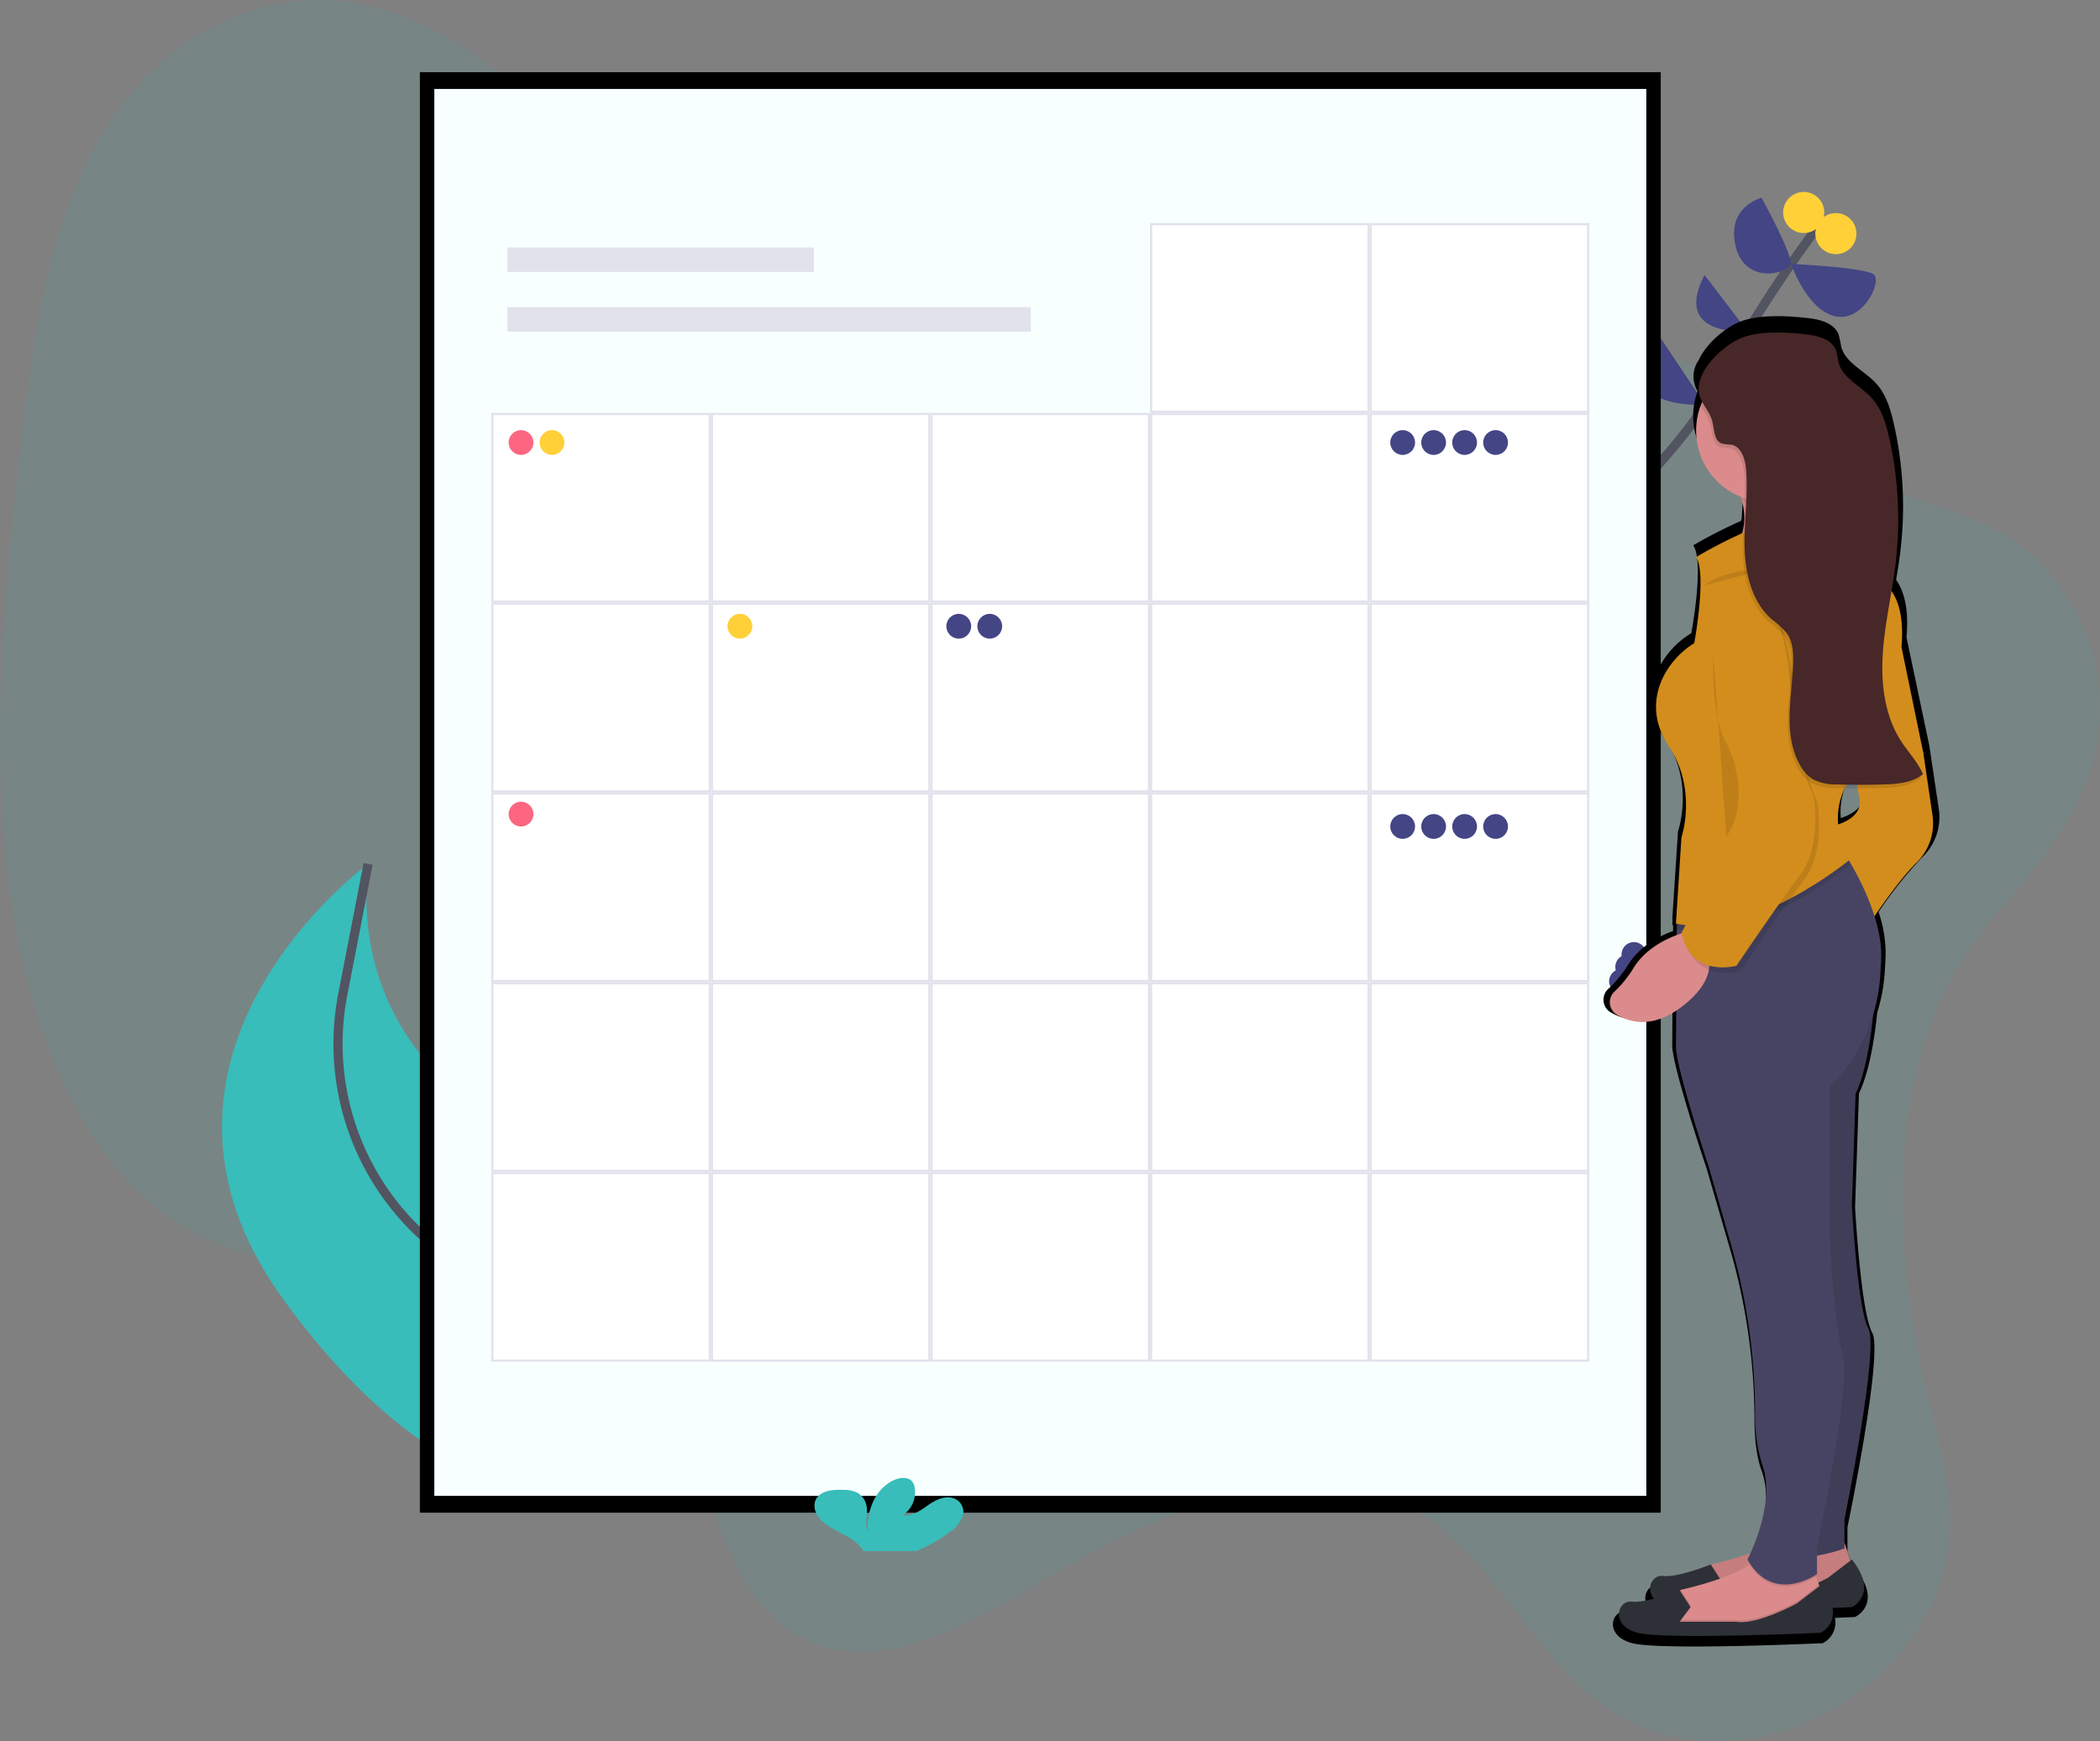 <svg xmlns="http://www.w3.org/2000/svg" xmlns:xlink="http://www.w3.org/1999/xlink" width="458.526" height="380.263" viewBox="0 0 458.526 380.263">
    <rect x="0" y="0" width="458.526" height="380.263" fill="#808080" stroke="none"/>
    <defs>
        <linearGradient id="prefix__linear-gradient" x1=".5" x2=".5" y1="1" gradientUnits="objectBoundingBox">
            <stop offset="0" stop-color="gray" stop-opacity=".251"/>
            <stop offset=".54" stop-color="gray" stop-opacity=".122"/>
            <stop offset="1" stop-color="gray" stop-opacity=".102"/>
        </linearGradient>
        <linearGradient id="prefix__linear-gradient-2" x1="6.341" x2="6.341" y1="1" y2="0" xlink:href="#prefix__linear-gradient"/>
        <style>
            .prefix__cls-5{fill:#38bdba}.prefix__cls-13{opacity:.1}.prefix__cls-2{fill:none;stroke:#535461;stroke-miterlimit:10;stroke-width:2px}.prefix__cls-3{fill:#444584}.prefix__cls-4{fill:#ffd037}.prefix__cls-8{fill:#e2e2ec}.prefix__cls-9{fill:#fff}.prefix__cls-10{fill:#fc6681}.prefix__cls-12{fill:#db8b8b}.prefix__cls-14{fill:#2e3037}.prefix__cls-15{fill:#474463}.prefix__cls-16{fill:#d38d1c}
        </style>
    </defs>
    <g id="prefix__Group_642" data-name="Group 642" transform="translate(.003 -.005)">
        <path id="prefix__Path_3990" d="M545.415 259.7c-17.611 28.49-14.311 67.3-6.576 97.9 2.588 10.247 5.57 21.063 3.357 32.53-2.707 14.022-12.573 25.033-22.559 31.339-18.2 11.467-38.993 11.149-54.13-.84-13.072-10.356-21.681-28.418-35.028-38.219-22.317-16.405-52.962-6.462-79.572 8.87-18.817 10.821-39.529 24.591-56.922 16.795-12.236-5.475-19.867-20.921-23.428-37.73-1.719-8.115-2.759-16.98-6.7-23.162a26 26 0 0 0-8.913-8.153c-30.508-18.395-71.784-3.015-101.2-23.846-19.872-14.064-31.168-43.114-34.881-74.177s-.66-64.3 3.162-97.026c2.721-23.267 6.4-48.157 18.613-67.079 12.92-20.014 33.285-28.964 50.987-27.065s33.072 13.115 46.319 26.823c16.556 17.14 31.487 39.019 52.916 44.546 14.6 3.765 30.536-.594 46.058-3.058 25.916-4.121 51.471-2.939 76.846-1.391 24.292 1.481 48.732 3.324 71.366 11.871 16.016 6.054 28.309 18.656 43.257 26.851 9.743 5.342 20.736 6.021 29.814 13.143 11.182 8.775 20.859 24.971 16.382 45.446-4.268 19.477-19.823 30.517-29.168 45.632z" data-name="Path 3990" transform="translate(-117.18 -49.59)" style="opacity:.1;fill:#38bdba"/>
        <path id="prefix__Path_3991" d="M781.67 247.9s47.958-40.185 58.622-60.445a289.446 289.446 0 0 1 24.24-37.72" class="prefix__cls-2" data-name="Path 3991" transform="translate(-466.154 -102.178)"/>
        <path id="prefix__Path_3992" d="M919.955 239.947l-20.745-4.677s4.895 21.88 20.745 4.677z" class="prefix__cls-3" data-name="Path 3992" transform="translate(-527.883 -147.101)"/>
        <path id="prefix__Path_3993" d="M872.67 198.08l11.937 17.877s-23.338 1.686-11.937-17.877z" class="prefix__cls-3" data-name="Path 3993" transform="translate(-512.297 -127.57)"/>
        <path id="prefix__Path_3994" d="M939.12 206.054l-18.96-3.324s11.909 18.115 18.96 3.324z" class="prefix__cls-3" data-name="Path 3994" transform="translate(-538.885 -130.012)"/>
        <path id="prefix__Path_3995" d="M898.995 176.08l9.34 12.232s-16.535 1.566-9.34-12.232z" class="prefix__cls-3" data-name="Path 3995" transform="translate(-526.818 -116.016)"/>
        <path id="prefix__Path_3996" d="M940.81 170.95s16.144.769 18.044 2.312-2.407 10.589-8.547 9.112-9.497-11.424-9.497-11.424z" class="prefix__cls-3" data-name="Path 3996" transform="translate(-549.73 -113.322)"/>
        <path id="prefix__Path_3997" d="M920.572 140.56s6.6 12.018 6.348 14.307-10.052 4.857-12.032-3.8 5.684-10.507 5.684-10.507z" class="prefix__cls-3" data-name="Path 3997" transform="translate(-535.945 -97.362)"/>
        <circle id="prefix__Ellipse_764" cx="4.489" cy="4.489" r="4.489" class="prefix__cls-4" data-name="Ellipse 764" transform="rotate(-72.474 234.42 -242.66)"/>
        <circle id="prefix__Ellipse_765" cx="4.489" cy="4.489" r="4.489" class="prefix__cls-4" data-name="Ellipse 765" transform="rotate(-72.474 227.756 -240.175)"/>
        <path id="prefix__Path_3998" d="M336.727 561.506s7.7-22.9-41.1-50.5c0 0-49.543-14.449-44.477-64.068 0 0-57.112 41.842-18.466 95.141s72 41.666 72 41.666z" class="prefix__cls-5" data-name="Path 3998" transform="translate(-170.795 -258.265)"/>
        <path id="prefix__Path_3999" d="M349.9 571.848s-23.808-25.731-46.628-35.679a45.447 45.447 0 0 1-12.4-8.257 56.735 56.735 0 0 1-17.141-52.706l5.484-28.266" class="prefix__cls-2" data-name="Path 3999" transform="translate(-198.842 -258.265)"/>
        <path id="prefix__Rectangle_1705" d="M0 0H270.941V314.587H0z" data-name="Rectangle 1705" transform="translate(91.673 15.767)"/>
        <path id="prefix__Rectangle_1706" d="M0 0H264.631V307.256H0z" data-name="Rectangle 1706" transform="translate(94.831 19.428)" style="fill:#f7ffff"/>
        <path id="prefix__Rectangle_1707" d="M0 0H66.898V5.328H0z" class="prefix__cls-8" data-name="Rectangle 1707" transform="translate(110.813 54.062)"/>
        <path id="prefix__Rectangle_1708" d="M0 0H114.258V5.328H0z" class="prefix__cls-8" data-name="Rectangle 1708" transform="translate(110.813 67.086)"/>
        <path id="prefix__Rectangle_1709" d="M0 0H47.478V40.968H0z" class="prefix__cls-9" data-name="Rectangle 1709" transform="translate(299.31 48.972)"/>
        <path id="prefix__Path_4000" d="M794.483 152.695v40.493h-47.008v-40.493h47.008m.475-.475H747v41.443h47.957z" class="prefix__cls-8" data-name="Path 4000" transform="translate(-447.946 -103.486)"/>
        <path id="prefix__Rectangle_1710" d="M0 0H47.478V40.968H0z" class="prefix__cls-9" data-name="Rectangle 1710" transform="translate(251.357 48.972)"/>
        <path id="prefix__Path_4001" d="M693.483 152.695v40.493h-47.008v-40.493h47.008m.475-.475H646v41.443h47.958z" class="prefix__cls-8" data-name="Path 4001" transform="translate(-394.904 -103.486)"/>
        <path id="prefix__Rectangle_1711" d="M0 0H47.478V40.968H0z" class="prefix__cls-9" data-name="Rectangle 1711" transform="translate(299.31 90.414)"/>
        <path id="prefix__Path_4002" d="M794.483 239.975v40.493h-47.008v-40.493h47.008m.475-.475H747v41.443h47.957z" class="prefix__cls-8" data-name="Path 4002" transform="translate(-447.946 -149.323)"/>
        <path id="prefix__Rectangle_1712" d="M0 0H47.478V40.968H0z" class="prefix__cls-9" data-name="Rectangle 1712" transform="translate(251.357 90.414)"/>
        <path id="prefix__Path_4003" d="M693.483 239.975v40.493h-47.008v-40.493h47.008m.475-.475H646v41.443h47.958z" class="prefix__cls-8" data-name="Path 4003" transform="translate(-394.904 -149.323)"/>
        <path id="prefix__Rectangle_1713" d="M0 0H47.478V40.968H0z" class="prefix__cls-9" data-name="Rectangle 1713" transform="translate(203.405 90.414)"/>
        <path id="prefix__Path_4004" d="M592.533 239.975v40.493h-47.008v-40.493h47.008m.475-.475H545.05v41.443h47.958z" class="prefix__cls-8" data-name="Path 4004" transform="translate(-341.888 -149.323)"/>
        <path id="prefix__Rectangle_1714" d="M0 0H47.478V40.968H0z" class="prefix__cls-9" data-name="Rectangle 1714" transform="translate(155.452 90.414)"/>
        <path id="prefix__Path_4005" d="M491.543 239.975v40.493h-47.008v-40.493h47.008m.475-.475H444.06v41.443h47.958z" class="prefix__cls-8" data-name="Path 4005" transform="translate(-288.85 -149.323)"/>
        <path id="prefix__Rectangle_1715" d="M0 0H47.478V40.968H0z" class="prefix__cls-9" data-name="Rectangle 1715" transform="translate(107.499 90.414)"/>
        <path id="prefix__Path_4006" d="M390.553 239.975v40.493h-47.008v-40.493h47.008m.475-.475H343.07v41.443h47.958z" class="prefix__cls-8" data-name="Path 4006" transform="translate(-235.813 -149.323)"/>
        <path id="prefix__Rectangle_1716" d="M0 0H47.478V40.968H0z" class="prefix__cls-9" data-name="Rectangle 1716" transform="translate(299.31 131.853)"/>
        <path id="prefix__Path_4007" d="M794.483 327.255v40.493h-47.008v-40.493h47.008m.475-.475H747v41.443h47.957z" class="prefix__cls-8" data-name="Path 4007" transform="translate(-447.946 -195.16)"/>
        <path id="prefix__Rectangle_1717" d="M0 0H47.478V40.968H0z" class="prefix__cls-9" data-name="Rectangle 1717" transform="translate(251.357 131.853)"/>
        <path id="prefix__Path_4008" d="M693.483 327.255v40.493h-47.008v-40.493h47.008m.475-.475H646v41.443h47.958z" class="prefix__cls-8" data-name="Path 4008" transform="translate(-394.904 -195.16)"/>
        <path id="prefix__Rectangle_1718" d="M0 0H47.478V40.968H0z" class="prefix__cls-9" data-name="Rectangle 1718" transform="translate(203.405 131.853)"/>
        <path id="prefix__Path_4009" d="M592.533 327.255v40.493h-47.008v-40.493h47.008m.475-.475H545.05v41.443h47.958z" class="prefix__cls-8" data-name="Path 4009" transform="translate(-341.888 -195.16)"/>
        <path id="prefix__Rectangle_1719" d="M0 0H47.478V40.968H0z" class="prefix__cls-9" data-name="Rectangle 1719" transform="translate(155.452 131.853)"/>
        <path id="prefix__Path_4010" d="M491.543 327.255v40.493h-47.008v-40.493h47.008m.475-.475H444.06v41.443h47.958z" class="prefix__cls-8" data-name="Path 4010" transform="translate(-288.85 -195.16)"/>
        <path id="prefix__Rectangle_1720" d="M0 0H47.478V40.968H0z" class="prefix__cls-9" data-name="Rectangle 1720" transform="translate(107.499 131.853)"/>
        <path id="prefix__Path_4011" d="M390.553 327.255v40.493h-47.008v-40.493h47.008m.475-.475H343.07v41.443h47.958z" class="prefix__cls-8" data-name="Path 4011" transform="translate(-235.813 -195.16)"/>
        <path id="prefix__Rectangle_1721" d="M0 0H47.478V40.968H0z" class="prefix__cls-9" data-name="Rectangle 1721" transform="translate(299.31 173.296)"/>
        <path id="prefix__Path_4012" d="M794.483 414.525v40.493h-47.008v-40.493h47.008m.475-.475H747v41.443h47.957z" class="prefix__cls-8" data-name="Path 4012" transform="translate(-447.946 -240.992)"/>
        <path id="prefix__Rectangle_1722" d="M0 0H47.478V40.968H0z" class="prefix__cls-9" data-name="Rectangle 1722" transform="translate(251.357 173.296)"/>
        <path id="prefix__Path_4013" d="M693.483 414.525v40.493h-47.008v-40.493h47.008m.475-.475H646v41.443h47.958z" class="prefix__cls-8" data-name="Path 4013" transform="translate(-394.904 -240.992)"/>
        <path id="prefix__Rectangle_1723" d="M0 0H47.478V40.968H0z" class="prefix__cls-9" data-name="Rectangle 1723" transform="translate(203.405 173.296)"/>
        <path id="prefix__Path_4014" d="M592.533 414.525v40.493h-47.008v-40.493h47.008m.475-.475H545.05v41.443h47.958z" class="prefix__cls-8" data-name="Path 4014" transform="translate(-341.888 -240.992)"/>
        <path id="prefix__Rectangle_1724" d="M0 0H47.478V40.968H0z" class="prefix__cls-9" data-name="Rectangle 1724" transform="translate(155.452 173.296)"/>
        <path id="prefix__Path_4015" d="M491.543 414.525v40.493h-47.008v-40.493h47.008m.475-.475H444.06v41.443h47.958z" class="prefix__cls-8" data-name="Path 4015" transform="translate(-288.85 -240.992)"/>
        <path id="prefix__Rectangle_1725" d="M0 0H47.478V40.968H0z" class="prefix__cls-9" data-name="Rectangle 1725" transform="translate(107.499 173.296)"/>
        <path id="prefix__Path_4016" d="M390.553 414.525v40.493h-47.008v-40.493h47.008m.475-.475H343.07v41.443h47.958z" class="prefix__cls-8" data-name="Path 4016" transform="translate(-235.813 -240.992)"/>
        <path id="prefix__Rectangle_1726" d="M0 0H47.478V40.968H0z" class="prefix__cls-9" data-name="Rectangle 1726" transform="translate(299.31 214.734)"/>
        <path id="prefix__Path_4017" d="M794.483 501.8v40.488h-47.008V501.8h47.008m.475-.475H747v41.438h47.957z" class="prefix__cls-8" data-name="Path 4017" transform="translate(-447.946 -286.829)"/>
        <path id="prefix__Rectangle_1727" d="M0 0H47.478V40.968H0z" class="prefix__cls-9" data-name="Rectangle 1727" transform="translate(251.357 214.734)"/>
        <path id="prefix__Path_4018" d="M693.483 501.8v40.488h-47.008V501.8h47.008m.475-.475H646v41.438h47.958z" class="prefix__cls-8" data-name="Path 4018" transform="translate(-394.904 -286.829)"/>
        <path id="prefix__Rectangle_1728" d="M0 0H47.478V40.968H0z" class="prefix__cls-9" data-name="Rectangle 1728" transform="translate(203.405 214.734)"/>
        <path id="prefix__Path_4019" d="M592.533 501.8v40.488h-47.008V501.8h47.008m.475-.475H545.05v41.438h47.958z" class="prefix__cls-8" data-name="Path 4019" transform="translate(-341.888 -286.829)"/>
        <path id="prefix__Rectangle_1729" d="M0 0H47.478V40.968H0z" class="prefix__cls-9" data-name="Rectangle 1729" transform="translate(155.452 214.734)"/>
        <path id="prefix__Path_4020" d="M491.543 501.8v40.488h-47.008V501.8h47.008m.475-.475H444.06v41.438h47.958z" class="prefix__cls-8" data-name="Path 4020" transform="translate(-288.85 -286.829)"/>
        <path id="prefix__Rectangle_1730" d="M0 0H47.478V40.968H0z" class="prefix__cls-9" data-name="Rectangle 1730" transform="translate(107.499 214.734)"/>
        <path id="prefix__Path_4021" d="M390.553 501.8v40.488h-47.008V501.8h47.008m.475-.475H343.07v41.438h47.958z" class="prefix__cls-8" data-name="Path 4021" transform="translate(-235.813 -286.829)"/>
        <path id="prefix__Rectangle_1731" d="M0 0H47.478V40.968H0z" class="prefix__cls-9" data-name="Rectangle 1731" transform="translate(299.31 256.177)"/>
        <path id="prefix__Path_4022" d="M794.483 589.075v40.493h-47.008v-40.493h47.008m.475-.475H747v41.443h47.957z" class="prefix__cls-8" data-name="Path 4022" transform="translate(-447.946 -332.661)"/>
        <path id="prefix__Rectangle_1732" d="M0 0H47.478V40.968H0z" class="prefix__cls-9" data-name="Rectangle 1732" transform="translate(251.357 256.177)"/>
        <path id="prefix__Path_4023" d="M693.483 589.075v40.493h-47.008v-40.493h47.008m.475-.475H646v41.443h47.958z" class="prefix__cls-8" data-name="Path 4023" transform="translate(-394.904 -332.661)"/>
        <path id="prefix__Rectangle_1733" d="M0 0H47.478V40.968H0z" class="prefix__cls-9" data-name="Rectangle 1733" transform="translate(203.405 256.177)"/>
        <path id="prefix__Path_4024" d="M592.533 589.075v40.493h-47.008v-40.493h47.008m.475-.475H545.05v41.443h47.958z" class="prefix__cls-8" data-name="Path 4024" transform="translate(-341.888 -332.661)"/>
        <path id="prefix__Rectangle_1734" d="M0 0H47.478V40.968H0z" class="prefix__cls-9" data-name="Rectangle 1734" transform="translate(155.452 256.177)"/>
        <path id="prefix__Path_4025" d="M491.543 589.075v40.493h-47.008v-40.493h47.008m.475-.475H444.06v41.443h47.958z" class="prefix__cls-8" data-name="Path 4025" transform="translate(-288.85 -332.661)"/>
        <path id="prefix__Rectangle_1735" d="M0 0H47.478V40.968H0z" class="prefix__cls-9" data-name="Rectangle 1735" transform="translate(107.499 256.177)"/>
        <path id="prefix__Path_4026" d="M390.553 589.075v40.493h-47.008v-40.493h47.008m.475-.475H343.07v41.443h47.958z" class="prefix__cls-8" data-name="Path 4026" transform="translate(-235.813 -332.661)"/>
        <path id="prefix__Path_4027" d="M521.1 741.276a7.631 7.631 0 0 0 3.029-3.727 3.153 3.153 0 0 0-2.118-3.8c-1.942-.608-4.017.475-5.593 1.6s-3.376 2.374-5.437 2.141a6.06 6.06 0 0 0 2.559-6.32 2.451 2.451 0 0 0-.712-1.282c-1.078-.95-3.034-.536-4.326.2-4.107 2.374-5.252 6.909-5.275 11.007-.413-1.477-.066-3.015-.076-4.535a4.313 4.313 0 0 0-2.084-4.012 7.46 7.46 0 0 0-3.181-.612c-1.847-.057-3.9.095-5.161 1.2-1.567 1.367-1.159 3.666.2 5.171s3.438 2.45 5.342 3.49a10.9 10.9 0 0 1 3.8 2.972 2.692 2.692 0 0 1 .285.532h11.572a33.271 33.271 0 0 0 7.175-4.026z" class="prefix__cls-5" data-name="Path 4027" transform="translate(-313.878 -406.572)"/>
        <circle id="prefix__Ellipse_766" cx="2.707" cy="2.707" r="2.707" class="prefix__cls-10" data-name="Ellipse 766" transform="translate(111.055 93.938)"/>
        <circle id="prefix__Ellipse_767" cx="2.707" cy="2.707" r="2.707" class="prefix__cls-4" data-name="Ellipse 767" transform="translate(117.817 93.938)"/>
        <circle id="prefix__Ellipse_768" cx="2.707" cy="2.707" r="2.707" class="prefix__cls-3" data-name="Ellipse 768" transform="translate(206.629 134.061)"/>
        <circle id="prefix__Ellipse_769" cx="2.707" cy="2.707" r="2.707" class="prefix__cls-3" data-name="Ellipse 769" transform="translate(213.395 134.061)"/>
        <circle id="prefix__Ellipse_770" cx="2.707" cy="2.707" r="2.707" class="prefix__cls-3" data-name="Ellipse 770" transform="translate(351.342 211.6)"/>
        <circle id="prefix__Ellipse_771" cx="2.707" cy="2.707" r="2.707" class="prefix__cls-3" data-name="Ellipse 771" transform="translate(352.695 208.447)"/>
        <circle id="prefix__Ellipse_772" cx="2.707" cy="2.707" r="2.707" class="prefix__cls-3" data-name="Ellipse 772" transform="translate(354.048 205.74)"/>
        <circle id="prefix__Ellipse_773" cx="2.707" cy="2.707" r="2.707" class="prefix__cls-3" data-name="Ellipse 773" transform="translate(303.555 93.938)"/>
        <circle id="prefix__Ellipse_774" cx="2.707" cy="2.707" r="2.707" class="prefix__cls-3" data-name="Ellipse 774" transform="translate(310.317 93.938)"/>
        <circle id="prefix__Ellipse_775" cx="2.707" cy="2.707" r="2.707" class="prefix__cls-3" data-name="Ellipse 775" transform="translate(317.083 93.938)"/>
        <circle id="prefix__Ellipse_776" cx="2.707" cy="2.707" r="2.707" class="prefix__cls-3" data-name="Ellipse 776" transform="translate(323.844 93.938)"/>
        <circle id="prefix__Ellipse_777" cx="2.707" cy="2.707" r="2.707" class="prefix__cls-3" data-name="Ellipse 777" transform="translate(303.555 177.787)"/>
        <circle id="prefix__Ellipse_778" cx="2.707" cy="2.707" r="2.707" class="prefix__cls-3" data-name="Ellipse 778" transform="translate(310.317 177.787)"/>
        <circle id="prefix__Ellipse_779" cx="2.707" cy="2.707" r="2.707" class="prefix__cls-3" data-name="Ellipse 779" transform="translate(317.083 177.787)"/>
        <circle id="prefix__Ellipse_780" cx="2.707" cy="2.707" r="2.707" class="prefix__cls-3" data-name="Ellipse 780" transform="translate(323.844 177.787)"/>
        <circle id="prefix__Ellipse_781" cx="2.707" cy="2.707" r="2.707" class="prefix__cls-4" data-name="Ellipse 781" transform="translate(158.842 134.061)"/>
        <circle id="prefix__Ellipse_782" cx="2.707" cy="2.707" r="2.707" class="prefix__cls-10" data-name="Ellipse 782" transform="translate(111.055 175.086)"/>
        <path id="prefix__Path_4028" d="M856.121 347.042c2.968 1.752 7.6 2.892 13.461-.874l-.057 8.338c.418 5.7 7.488 26.548 7.488 26.548L882 398.2a134.121 134.121 0 0 1 5.479 37.288c0 4.183.389 8.495 1.591 11.738 2.654 7.175-1.045 16.419-2.649 19.862a83.432 83.432 0 0 1-8.229 2.317 5.631 5.631 0 0 0-.736.223l-.033-.047s-7.483 2.968-10.807 2.559c-2.479-.3-4.031 2.787-2.089 5.062a15.194 15.194 0 0 1-4.981.655c-3.324-.408-4.991 5.309 1.249 6.942s41.59 0 41.59 0a5.014 5.014 0 0 0 2.659-5.536c2.716-.1 4.411-.185 4.411-.185s6.239-2.849 0-10.622l-.332.252-1.334-3.927v-5.3s7.9-37.986 5.408-42.478-3.742-27.364-3.742-27.364l.845-24.914c2.255-4.653 3.409-11.947 3.993-17.649a37.458 37.458 0 0 0 1.6-8.371c.1-1.339.18-2.744.233-4.2a28.171 28.171 0 0 0-1.548-9.4 93.249 93.249 0 0 1 9.421-11.828 12.137 12.137 0 0 0 3.742-10.622l-2.08-13.889-4.99-23.689c.627-6.572-.746-10.356-2.26-12.493.361-2.122.7-4.245.95-6.377a81.608 81.608 0 0 0-1.458-27.768c-.722-3.177-1.7-6.434-3.932-8.841-2.521-2.726-6.614-4.387-7.555-7.958a23.141 23.141 0 0 0-.579-2.688c-.912-2.336-3.8-3.186-6.325-3.49-4.5-.546-11.011-.95-15.337.807-3.02 1.235-7.179 4.634-8.832 8.281a6.226 6.226 0 0 0-.271 6.838 15.671 15.671 0 0 0-.969 5.456 15.935 15.935 0 0 0 10.171 14.781c.1.313.19.622.266.926a15.864 15.864 0 0 1 .408 2.227c-.081 1.424-.171 2.892-.237 4.34q-.071.3-.152.589a107.025 107.025 0 0 0-10.446 5.328c2.5 3.675-.418 19.2-.418 19.2-6.239 3.675-12.478 13.072-5.821 22.872s2.911 20.418 2.911 20.418l-1.04 15.968v.029l-.209 3.2h.081l-.081 1.211.18.033v1.3c-2.92 1.073-7.189 3.238-9.734 7.241a25.553 25.553 0 0 1-4.354 5.342 3.21 3.21 0 0 0 .5 5.209zm50.218-42.431a15.193 15.193 0 0 1 1.477-8.034q1.467.028 2.939.033c.1.688.218 1.344.361 1.942.845 3.6-2.531 5.323-4.781 6.054z" data-name="Path 4028" transform="translate(-504.409 -125.946)"/>
        <path id="prefix__Path_4029" d="M928.628 755.731l1.6 4.8-5.223 5.223-17.208 4-12.407-1.2.8-4.4a5.308 5.308 0 0 1 3.941-3.879c5.1-1.2 14.824-3.932 16.866-7.726z" class="prefix__cls-12" data-name="Path 4029" transform="translate(-525.877 -418.763)"/>
        <path id="prefix__Path_4030" d="M928.628 755.731l1.6 4.8-5.223 5.223-17.208 4-12.407-1.2.8-4.4a5.308 5.308 0 0 1 3.941-3.879c5.1-1.2 14.824-3.932 16.866-7.726z" class="prefix__cls-13" data-name="Path 4030" transform="translate(-525.877 -418.763)"/>
        <path id="prefix__Path_4031" d="M889.2 774.841l2.4-3.2-2.4-3.708s-7.2 2.906-10.4 2.507-4.8 5.223 1.2 6.8 40.018 0 40.018 0 6-2.8 0-10.4l-5.223 4s-8.8 4.8-13.2 4z" class="prefix__cls-14" data-name="Path 4031" transform="translate(-515.664 -426.268)"/>
        <path id="prefix__Path_4032" d="M881.1 780.281l12.407 1.2 17.208-4 5.223-5.223-.423-1.273-.6-1.785-.6-1.738-11.6-3.2a7.191 7.191 0 0 1-2.374 2.374c-3.77 2.578-10.541 4.44-14.515 5.37a4.166 4.166 0 0 0-.475.147 5.29 5.29 0 0 0-3.447 3.732z" class="prefix__cls-12" data-name="Path 4032" transform="translate(-518.372 -424.913)"/>
        <path id="prefix__Path_4033" d="M881.1 787.717l12.407 1.2 17.208-4 5.223-5.223-.423-1.273-4.777 3.675s-8.8 4.8-13.2 4H885.1l2.4-3.2-2.156-3.324a5.29 5.29 0 0 0-3.447 3.732z" class="prefix__cls-13" data-name="Path 4033" transform="translate(-518.372 -432.349)"/>
        <path id="prefix__Path_4034" d="M874.869 786.641l2.4-3.2-2.4-3.708s-7.2 2.906-10.4 2.507-4.8 5.223 1.2 6.8 40.018 0 40.018 0 6-2.8 0-10.4l-5.223 4s-8.8 4.8-13.2 4z" class="prefix__cls-14" data-name="Path 4034" transform="translate(-508.139 -432.465)"/>
        <path id="prefix__Path_4035" d="M910.6 283.206s19.211 2 16.41-6a14.405 14.405 0 0 1-.594-7.065 19.588 19.588 0 0 1 3.395-8.141l-18.01 2.8a22.554 22.554 0 0 1 2.441 5.783c2.146 8.487-3.642 12.623-3.642 12.623z" class="prefix__cls-12" data-name="Path 4035" transform="translate(-533.865 -161.139)"/>
        <path id="prefix__Path_4036" d="M954.013 498.82s-.4 17.208-4.4 25.612l-.8 24.411s1.2 22.412 3.6 26.813-5.223 41.619-5.223 41.619v6.405s-12.82 4.8-16.41-.8l3.6-47.625-1.6-66.029z" class="prefix__cls-15" data-name="Path 4036" transform="translate(-544.463 -285.511)"/>
        <path id="prefix__Path_4037" d="M954.013 498.82s-.4 17.208-4.4 25.612l-.8 24.411s1.2 22.412 3.6 26.813-5.223 41.619-5.223 41.619v6.405s-12.82 4.8-16.41-.8l3.6-47.625-1.6-66.029z" class="prefix__cls-13" data-name="Path 4037" transform="translate(-544.463 -285.511)"/>
        <path id="prefix__Path_4038" d="M976.655 382.51l2.4 6.405 2 13.609a12.037 12.037 0 0 1-3.6 10.4c-4.8 4.8-11.206 14.805-11.206 14.805l-7.6-22.792s7.6-1.2 6.405-6.405-.807-14.843-.807-14.843z" class="prefix__cls-16" data-name="Path 4038" transform="translate(-559.099 -224.428)"/>
        <path id="prefix__Path_4040" d="M921.66 766.639c5.133 8.072 13.124 3.5 14.539 2.588l-.579-1.766-11.6-3.2a7.189 7.189 0 0 1-2.36 2.378z" class="prefix__cls-13" data-name="Path 4040" transform="translate(-539.673 -424.913)"/>
        <path id="prefix__Path_4041" d="M887.85 482.539c.4 5.6 7.2 26.011 7.2 26.011l4.8 16.795a133.639 133.639 0 0 1 5.275 36.533 35.483 35.483 0 0 0 1.534 11.5c3.2 8.8-3.2 20.812-3.2 20.812 5.6 10 15.194 3.2 15.194 3.2v-6.4s7.6-34.819 5.6-41.619-2.8-25.213-2.8-25.213V490.92a37.692 37.692 0 0 0 10.983-23.893c.095-1.311.171-2.687.223-4.117.323-9.022-5.85-19.615-8.262-23.385-.579-.912-.95-1.424-.95-1.424l-35.337 14.017-.081.033v4.392z" class="prefix__cls-15" data-name="Path 4041" transform="translate(-521.917 -253.622)"/>
        <path id="prefix__Path_4042" d="M913.13 264.8a22.556 22.556 0 0 1 2.441 5.783 15.669 15.669 0 0 0 12.175-.446 19.586 19.586 0 0 1 3.4-8.134z" class="prefix__cls-13" data-name="Path 4042" transform="translate(-535.193 -161.139)"/>
        <circle id="prefix__Ellipse_783" cx="15.608" cy="15.608" r="15.608" class="prefix__cls-12" data-name="Ellipse 783" transform="translate(370.335 78.439)"/>
        <path id="prefix__Path_4043" d="M887.85 456.549l.171.033c16.78 3.452 37.849-14.041 37.849-14.041a20.746 20.746 0 0 1-1.458-2.977c-.579-.912-.95-1.424-.95-1.424l-35.337 14.017-.09 1.4z" class="prefix__cls-13" data-name="Path 4043" transform="translate(-521.917 -253.643)"/>
        <path id="prefix__Path_4044" d="M887.441 295.459s22.412-13.609 29.615-8.006l10 12.82s6.405 2 5.223 14.805l4.781 23.2-14.406 3.6s-8.4 8.006-1.6 19.61c0 0-21.211 17.607-38.019 14.007l1.2-18.808s3.6-10.4-2.8-20.009-.4-18.808 5.6-22.412c.007.006 2.804-15.203.406-18.807z" class="prefix__cls-16" data-name="Path 4044" transform="translate(-517.106 -173.796)"/>
        <path id="prefix__Path_4045" d="M875.082 477.75s-8.4 1.6-12.407 8.006a24.937 24.937 0 0 1-4.188 5.223 3.177 3.177 0 0 0 .475 5.062c3.177 1.9 8.357 3.082 14.9-2.293 11.225-9.194 1.22-15.998 1.22-15.998z" class="prefix__cls-12" data-name="Path 4045" transform="translate(-505.949 -274.445)"/>
        <path id="prefix__Path_4046" d="M905.695 321.5s8.006-.8 10 20.009 5.223 25.612 5.223 25.612 2 10.807-2.8 17.208-14.007 20.009-14.007 20.009-10 2.8-12-7.2l12.407-23.21s2-8.006-2.8-13.609-8.43-42.824 3.977-38.819z" class="prefix__cls-13" data-name="Path 4046" transform="translate(-524.154 -192.228)"/>
        <path id="prefix__Path_4047" d="M903.975 318.968s8.006-.8 10 20.009 5.223 25.612 5.223 25.612 2 10.807-2.8 17.208-14.007 20.009-14.007 20.009-10 2.8-12-7.2l12.407-23.21s2-8.006-2.8-13.609-8.416-42.822 3.977-38.819z" class="prefix__cls-16" data-name="Path 4047" transform="translate(-523.251 -190.899)"/>
        <path id="prefix__Path_4048" d="M905.036 350.9s-.8 12.393 2.792 19.212 3.6 15.608 0 20.418" class="prefix__cls-13" data-name="Path 4048" transform="translate(-530.903 -207.827)"/>
        <path id="prefix__Path_4049" d="M900.91 311.354s3.2-3.2 12.407-3.6 13.2-3.2 13.2-3.2" class="prefix__cls-13" data-name="Path 4049" transform="translate(-528.776 -183.485)"/>
        <path id="prefix__Path_4050" d="M921.364 204.671c2.431.3 5.223 1.135 6.087 3.419a23.413 23.413 0 0 1 .556 2.635c.907 3.495 4.843 5.123 7.27 7.8 2.142 2.374 3.086 5.551 3.8 8.661a81.388 81.388 0 0 1 1.424 27.189c-.779 6.648-2.374 13.172-2.821 19.838s.37 13.68 4.012 19.283c1.567 2.407 3.637 4.525 4.748 7.175-2.293 1.861-5.46 2.127-8.419 2.227q-5.161.176-10.328 0a11.014 11.014 0 0 1-5.247-1.092 8.1 8.1 0 0 1-2.754-2.958c-1.971-3.324-2.464-7.36-2.374-11.234s.7-7.73.769-11.61c.038-2.113-.128-4.359-1.344-6.087a19.83 19.83 0 0 0-3.352-3.1c-4.274-3.8-5.755-9.886-5.9-15.608s.8-11.453.318-17.155c-.19-2.232-1.026-4.914-3.219-5.347a11.329 11.329 0 0 1-2.089-.266c-1.762-.679-1.591-3.162-2.094-4.981-.565-2.042-2.308-3.618-2.8-5.7-1.154-4.843 5.009-10.622 9.05-12.308 4.114-1.722 10.377-1.313 14.707-.781z" class="prefix__cls-13" data-name="Path 4050" transform="translate(-526.97 -130.79)"/>
        <path id="prefix__Path_4051" d="M922.2 202.987c2.431.3 5.223 1.135 6.087 3.419a23.4 23.4 0 0 1 .556 2.635c.907 3.495 4.843 5.123 7.27 7.8 2.141 2.374 3.086 5.551 3.8 8.661a81.388 81.388 0 0 1 1.424 27.189c-.779 6.648-2.374 13.172-2.82 19.838s.37 13.68 4.012 19.283c1.567 2.407 3.637 4.525 4.748 7.175-2.293 1.861-5.461 2.127-8.419 2.227q-5.161.176-10.327 0a11.014 11.014 0 0 1-5.247-1.092 8.1 8.1 0 0 1-2.754-2.958c-1.97-3.324-2.464-7.36-2.374-11.234s.7-7.73.769-11.61c.038-2.113-.128-4.359-1.344-6.087a19.832 19.832 0 0 0-3.352-3.1c-4.273-3.8-5.755-9.886-5.9-15.608s.8-11.453.318-17.156c-.19-2.232-1.026-4.914-3.219-5.347a11.329 11.329 0 0 1-2.089-.266c-1.762-.679-1.591-3.162-2.094-4.981-.565-2.042-2.308-3.618-2.8-5.7-1.154-4.843 5.009-10.622 9.05-12.308 4.116-1.725 10.379-1.317 14.705-.78z" data-name="Path 4051" transform="translate(-527.411 -129.904)" style="fill:#472727"/>
    </g>
</svg>
